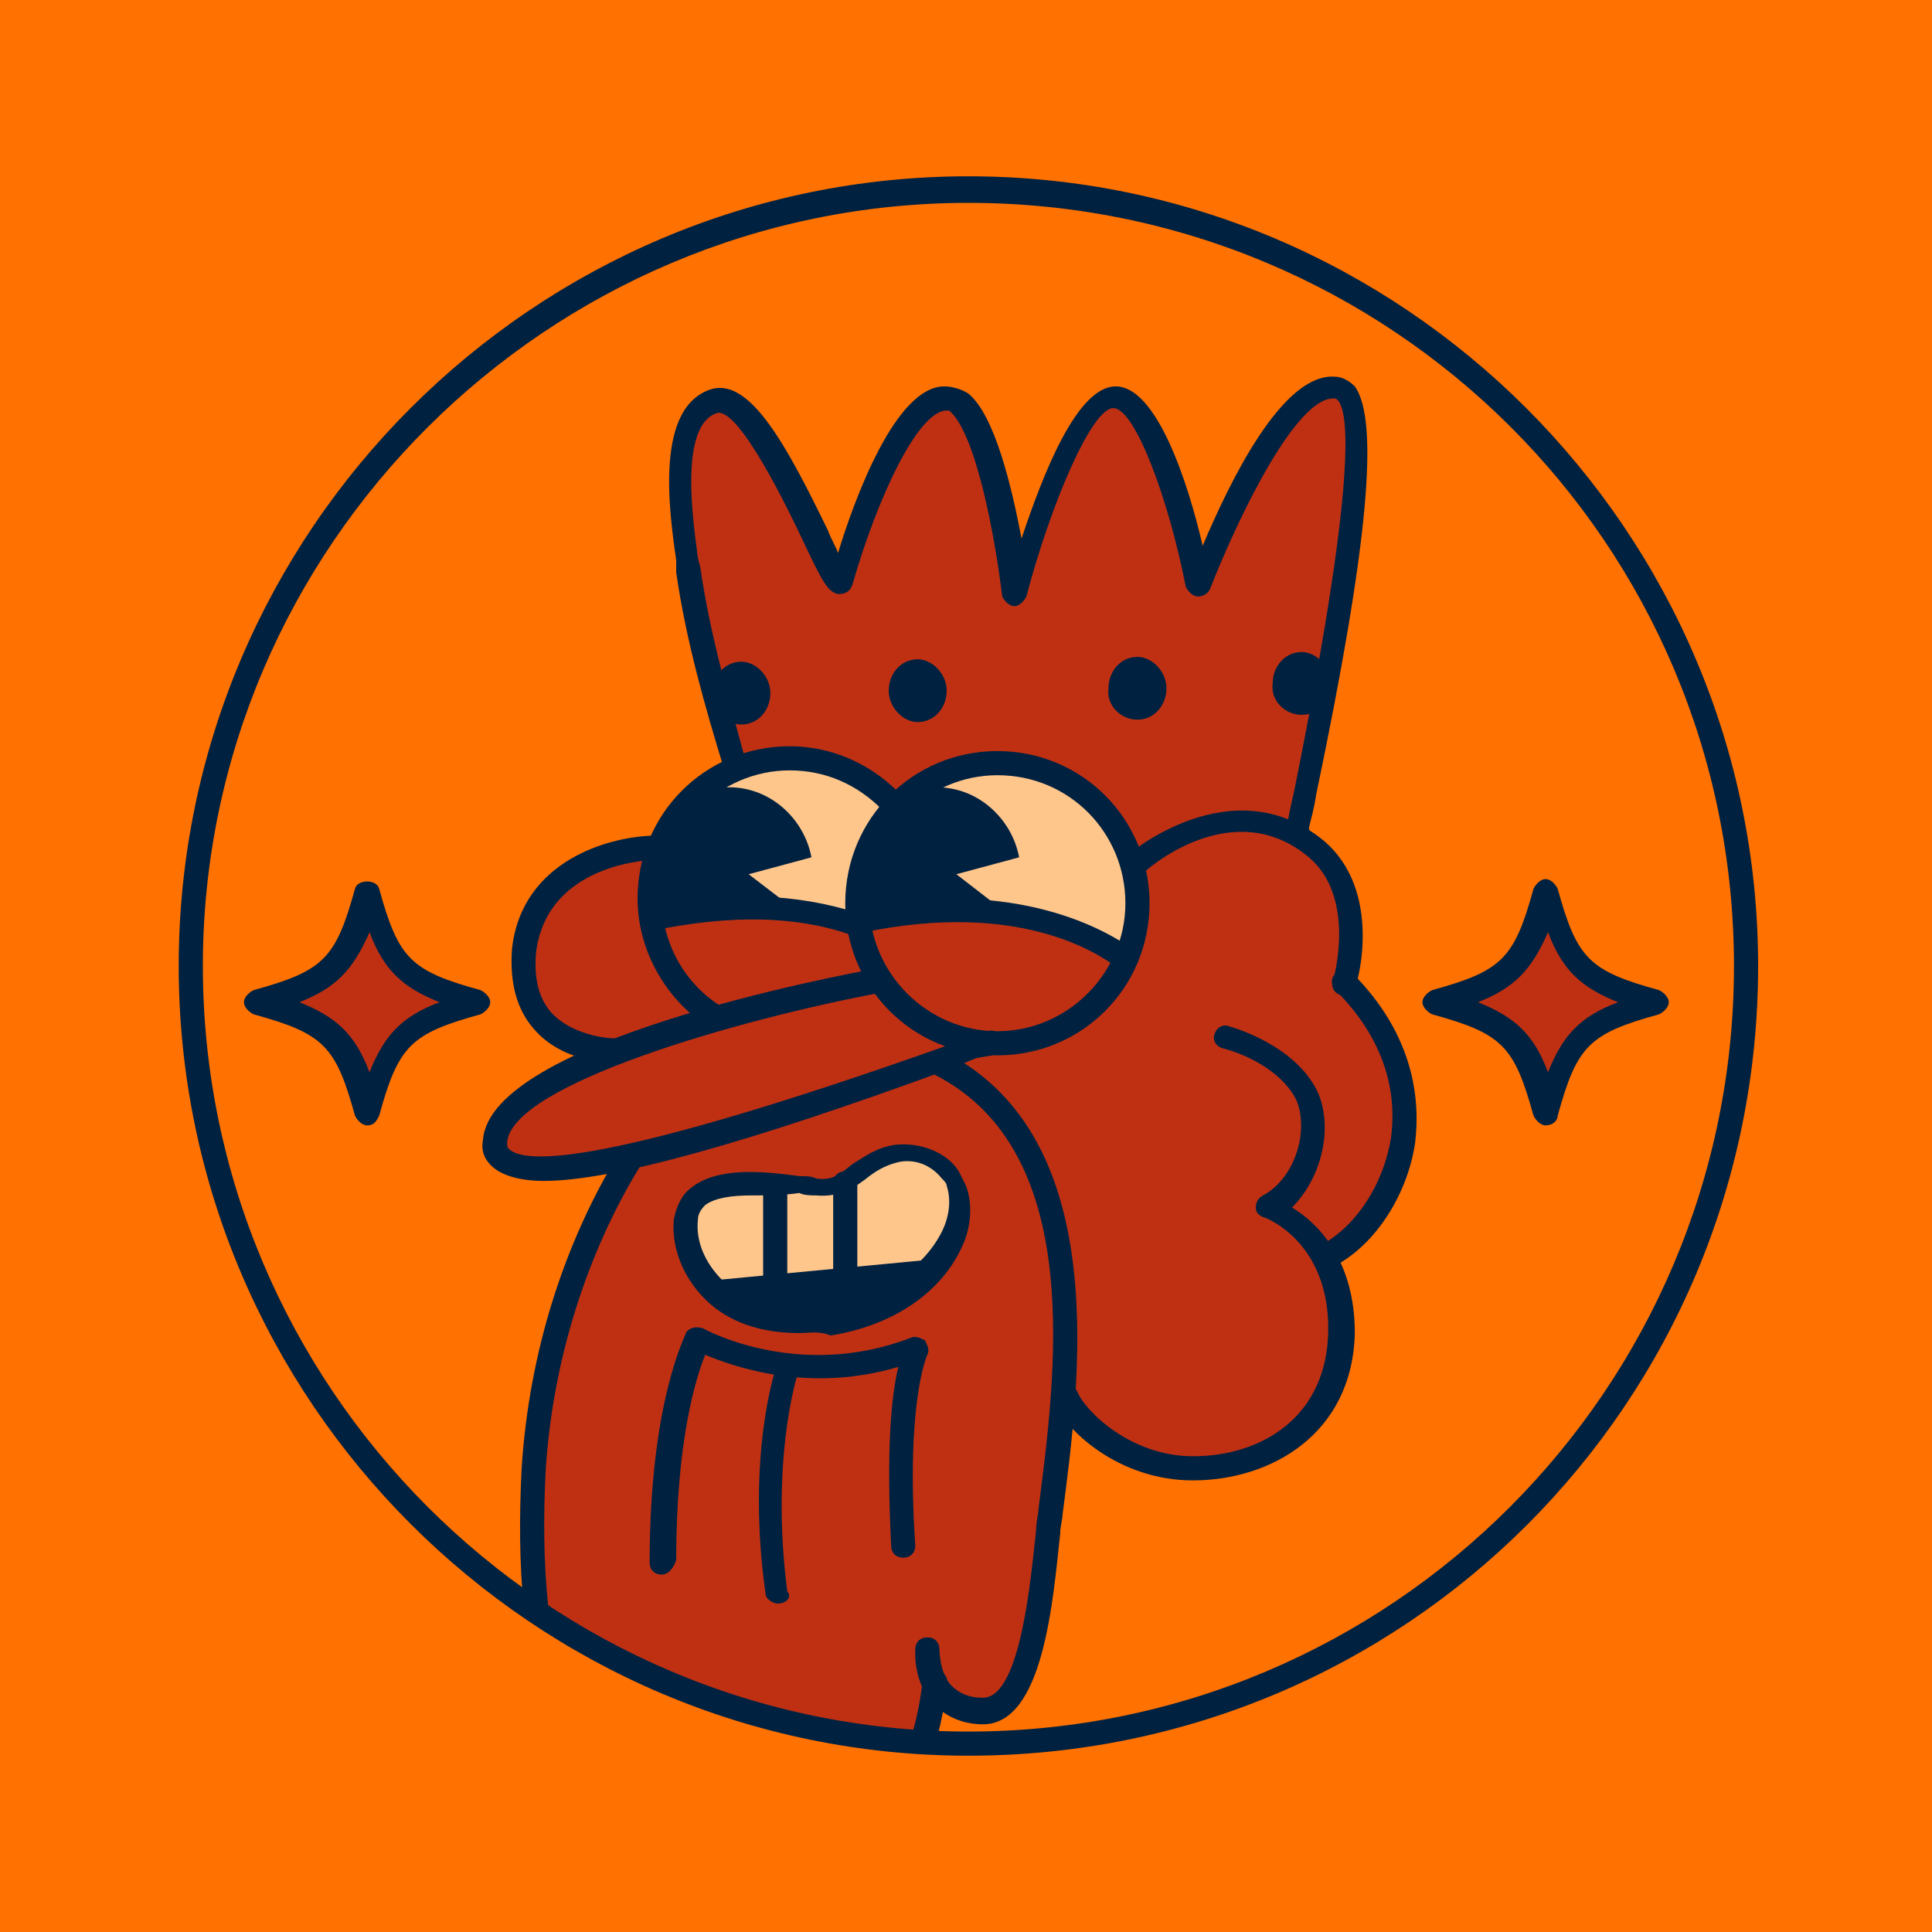 <svg xmlns="http://www.w3.org/2000/svg" xml:space="preserve" id="Layer_1" x="0" y="0" viewBox="0 0 80 80"><style>.st0{fill:#ff7101}.st1{fill:#bf3013}.st2{fill:#ffc68c}.st3{fill:#002140}</style><path d="M0 0h80v80H0z" class="st0"/><path d="M32.9 42.3c3.1 0 5.6-2.5 5.6-5.6s-2.5-5.6-5.6-5.6-5.6 2.5-5.6 5.6 2.5 5.6 5.6 5.6" class="st0"/><path d="M41.7 42.9c3.1 0 5.6-2.5 5.6-5.6s-2.5-5.6-5.6-5.6-5.6 2.5-5.6 5.6 2.5 5.6 5.6 5.6" class="st0"/><path d="M30.7 31.8s4.1-.9 6.3 1.5c0 0 2.3-1.7 5.2-1.5s4.7 3.1 4.8 3.6c0 0 4.2-2.2 6.8-.9 0 0 3.6-17.7 1.6-18.4S49.8 24 49.8 24s-2.1-7.4-3.6-7.5-3.9 7.8-3.9 7.8-1.4-7.8-3.1-7.9-4.4 7.3-4.4 7.3-3.7-7.3-5.3-7.2-1.7 4.4-.1 11.4zm-3.6 3.6s-4.7.1-5.2 3.6c-.6 3.5 2.4 4.5 3.5 4.6l4.1-1.3s-4.3-3.1-2.4-6.9" class="st1"/><path d="M55.6 41.2s1.6-4.9-1.7-6.5c-3.4-1.7-6.8.9-6.8.9s.9 3.6-.8 5.5c-1.7 1.8-5.5 2.5-5.5 2.5l-1.5.7L26.4 48s-2.8 3.8-3.9 10.4-.1 8.6-.1 8.6l3.2 1.7 2.1 1 4.8 1.6s2.8.8 4.1.9 2.2-1.4 2-3.3c0 0 .6 1.9 1.9 1.9 1.4 0 3.3-3.3 3.5-12.9 0 0 1.8 2.9 5.8 2.9 2.4 0 4.2-1.5 5-3.7.2-.7.8-2.5.4-5.5 1.4-.6 5.7-5.4.4-11.1" class="st1"/><path d="M20.6 47.7s.9.9 3 .7c2-.2 15-4.2 17-4.9 0 0 4.2 0 6-3.8 0 0-3.6-3.5-10.9-1.4 0 0-4.8-1.4-8.7-.2 0 0 .4 2.7 2.5 4.2 0 0-9.2 2.3-8.9 5.4" class="st1"/><path d="m29.4 53.4 9.1-.9s1.3-1.8 1.1-3.1-1.2-1.7-2.2-1.7-1.8 1.4-3.6 1.5c-1.8 0-4.4-.7-5.3.5-.9 1.3.9 3.7.9 3.7" class="st2"/><path d="M29.7 53.6s2 1.3 4.1 1.2c2-.1 4.5-2.1 4.5-2.1z" class="st3"/><path d="m46.7 39.8-1.9-1.1-3.4-.9-3.2-.3-2.8.6-1.7-.3-3.1-.3-3.3.5c0-.3-.1-.5-.1-.8 0-3.2 2.6-5.8 5.8-5.8 1.7 0 3.2.7 4.3 1.9 1-1 2.5-1.7 4.1-1.7 3.2 0 5.8 2.6 5.8 5.8-.1.9-.2 1.7-.5 2.4" class="st2"/><path d="M53.8 34.8c-.3 0-.5-.2-.5-.5 0-.1 0-.3.3-1.6 2.9-14.4 2.1-16 1.7-16.2h-.1c-1.5 0-3.8 4.6-5.1 7.9-.1.2-.3.3-.5.3s-.4-.2-.5-.4c-.7-3.6-2.1-7.4-3-7.4s-2.6 4-3.6 7.8c-.1.2-.3.4-.5.4s-.4-.2-.5-.4c-.3-2.5-1.1-6.8-2.2-7.7h-.1c-1.2 0-2.9 3.7-3.9 7.2-.1.3-.3.4-.6.4-.4-.1-.6-.4-1.4-2.1-.7-1.5-2.7-5.6-3.6-5.4-1.6.5-1 4.5-.8 6l.1.4c.4 2.8 1.2 5.5 1.9 8.1.1.3-.1.5-.3.6-.3.1-.5-.1-.6-.3-.8-2.6-1.6-5.4-2-8.2v-.5c-.3-2.1-.9-6.4 1.5-7.1 1.6-.4 3.1 2.4 4.8 5.9.1.3.3.6.4.9.7-2.3 2.4-6.9 4.4-6.9.3 0 .7.1 1 .3 1.1.9 1.8 3.9 2.2 6 .9-2.7 2.3-6.3 3.9-6.3 1.7 0 3 4 3.6 6.6 1.1-2.6 3.3-7.2 5.5-7 .2 0 .5.1.8.4 1 1.4.6 6.4-1.6 16.9-.1.7-.3 1.3-.3 1.4.1.3-.2.5-.4.5" class="st3"/><path d="M41.3 43.7c-3.5 0-6.3-2.8-6.3-6.3s2.8-6.3 6.3-6.3 6.3 2.8 6.3 6.3-2.8 6.3-6.3 6.3m0-11.6c-2.9 0-5.3 2.4-5.3 5.3s2.4 5.3 5.3 5.3 5.3-2.4 5.3-5.3-2.3-5.3-5.3-5.3" class="st3"/><path d="M29.6 42.6c-.1 0-.2 0-.3-.1l-.3-.2c-1.6-1.2-2.6-3.1-2.6-5.1 0-3.5 2.8-6.3 6.3-6.3 1.7 0 3.3.7 4.5 1.9.2.2.2.5 0 .7s-.5.2-.7 0c-1-1-2.3-1.6-3.8-1.6-2.9 0-5.3 2.4-5.3 5.3 0 1.7.8 3.3 2.2 4.3l.3.2c.2.2.3.5.1.7-.1.2-.3.2-.4.2" class="st3"/><path d="M22.5 48.9c-.9 0-1.6-.2-2-.5s-.6-.7-.5-1.2c.3-4.1 14.7-6.8 16.3-7.1.3 0 .5.1.6.4s-.1.5-.4.6c-5.9 1.1-15.3 3.8-15.5 6.2 0 .2 0 .2.1.3.7.6 4 .7 18.1-4.3.5-.2.9-.3 1-.4l.7-.2c.3-.1.5.1.6.4s-.1.5-.4.6l-.6.1c-.1 0-.5.2-1 .4-8.7 3.2-14.2 4.7-17 4.7m24.1-8.7c-.1 0-.2 0-.3-.1-.9-.7-4.2-2.8-10.5-1.5-.3.1-.5-.1-.6-.4s.1-.5.4-.6c6.6-1.3 10.3 1 11.3 1.7.2.2.3.5.1.7-.1.1-.2.2-.4.2" class="st3"/><path d="M35.4 38.7h-.2c-2.3-.8-5-.8-8-.2-.3.1-.5-.1-.6-.4s.1-.5.4-.6c3.2-.6 6-.5 8.5.3.3.1.4.4.3.6 0 .1-.2.3-.4.3m6.4-.8-2.2-1.7 2.6-.7c-.3-1.6-1.7-2.9-3.4-2.9-1.9 0-3.4 1.6-3.4 3.5 0 .6.2 1.2.4 1.7" class="st3"/><path d="M32.7 37.5 31 36.2l2.6-.7c-.3-1.6-1.7-2.9-3.4-2.9-1.9 0-3.4 1.6-3.4 3.5 0 .5.1.9.3 1.4 0 0-.1.5.8.4m2.8-7.9c.7 0 1.2-.6 1.2-1.3s-.6-1.3-1.2-1.3c-.7 0-1.2.6-1.2 1.3S30 30 30.7 30m7.3-.1c.7 0 1.2-.6 1.2-1.3s-.6-1.3-1.2-1.3c-.7 0-1.2.6-1.2 1.3s.6 1.3 1.2 1.3m9.1-.1c.7 0 1.2-.6 1.2-1.3s-.6-1.3-1.2-1.3c-.7 0-1.2.6-1.2 1.3-.1.7.5 1.3 1.2 1.3m6.8-.2c.7 0 1.2-.6 1.2-1.3s-.6-1.3-1.2-1.3c-.7 0-1.2.6-1.2 1.3-.1.7.5 1.3 1.2 1.3" class="st3"/><path d="M25.5 44c-.3 0-2.2 0-3.4-1.4q-1.05-1.2-.9-3.3c.4-3.7 4.1-4.7 6-4.7.3 0 .5.2.5.5s-.2.5-.5.5c-.2 0-4.5.1-5 3.8-.1 1.1.1 1.9.6 2.5 1 1.1 2.7 1.1 2.7 1.1.3 0 .5.2.5.5s-.2.5-.5.5m12.6 28.6H38c-.3-.1-.4-.4-.3-.6.4-1.2.5-2.4.5-2.4 0-.3.3-.5.6-.4.3 0 .5.3.4.6 0 0-.1 1.2-.5 2.5q-.3.3-.6.3m-15.9-5.5c-.3 0-.5-.2-.5-.4-.2-2-.2-3.9-.1-5.9.3-4.7 1.7-9.2 4-13 .1-.2.5-.3.7-.2s.3.5.2.7c-2.2 3.6-3.6 8-3.9 12.5-.1 1.9-.1 3.8.1 5.7 0 .3-.2.6-.5.6" class="st3"/><path d="M40.7 71.4c-.8 0-1.5-.3-2-.8-.9-.9-.8-2.2-.8-2.3 0-.3.2-.5.5-.5s.5.2.5.5c0 0 0 1 .5 1.5.3.3.7.5 1.3.5 1.6 0 2-5.2 2.2-6.9 0-.4.1-.7.1-.9.7-5.5 2-14.8-4.3-18-.2-.1-.3-.4-.2-.7.1-.2.4-.3.7-.2 6.9 3.6 5.5 13.7 4.8 19.1 0 .2-.1.5-.1.8-.3 2.8-.7 7.9-3.2 7.9" class="st3"/><path d="M27.4 65.2c-.3 0-.5-.2-.5-.5 0-6.7 1.5-9.4 1.5-9.5.1-.2.4-.3.7-.2 0 0 3.9 2.2 8.6.4.2-.1.4 0 .6.1.1.2.2.4.1.6 0 0-.9 1.9-.5 7.9 0 .3-.2.5-.5.5s-.5-.2-.5-.5c-.2-4 0-6.2.3-7.4-3.7 1.1-6.8 0-8-.5-.4 1-1.2 3.6-1.2 8.5-.1.3-.3.6-.6.6" class="st3"/><path d="M32.2 66.4c-.2 0-.5-.2-.5-.4-.8-5.7.4-9.2.4-9.3.1-.3.4-.4.6-.3.3.1.4.4.3.6 0 0-1.1 3.5-.4 8.9.2.2 0 .5-.4.5q.15 0 0 0m.9-11.2c-2 0-3.2-.7-3.9-1.4-.9-.9-1.4-2.1-1.3-3.3.1-.5.3-1 .7-1.3 1.1-.9 3-.7 4.5-.5.3 0 .5 0 .7.1.7.1 1-.2 1.5-.6.5-.3 1-.7 1.8-.8 1-.1 2.1.3 2.6 1.1l.3.6c.3.8.2 1.8-.2 2.6-.9 1.9-2.9 3.2-5.4 3.6-.5-.2-.9-.1-1.3-.1m-2-5.7c-.8 0-1.5.1-1.9.4q-.3.3-.3.6c-.1.9.3 1.8 1 2.5s2 1.4 4.4 1c2.1-.3 3.9-1.4 4.7-3 .3-.6.4-1.3.2-1.9 0-.1-.1-.2-.2-.3-.4-.5-1-.8-1.7-.7-.5.1-.9.3-1.3.6-.5.4-1.2.9-2.2.8-.2 0-.5 0-.7-.1-.7.1-1.4.1-2 .1" class="st3"/><path d="M29.8 54c-.3 0-.5-.2-.5-.5s.2-.5.4-.5l8.4-.8c.3 0 .5.2.5.4 0 .3-.2.5-.4.5z" class="st3"/><path d="M32.1 53.6c-.3 0-.5-.2-.5-.5v-3.8c0-.3.2-.5.5-.5s.5.2.5.5v3.8c0 .3-.2.5-.5.5m2.9-.4c-.3 0-.5-.2-.5-.5V49c0-.3.2-.5.5-.5s.5.2.5.5v3.7c0 .3-.3.5-.5.5m14.4 8.1c-3.1 0-5.3-2.1-5.8-3.3-.1-.3 0-.5.3-.7.3-.1.5 0 .7.3.3.8 2.2 2.7 4.8 2.7 2.8 0 5.6-1.6 5.6-5.3 0-3.6-2.6-4.6-2.7-4.6-.2-.1-.3-.2-.3-.4s.1-.4.3-.5c1.3-.7 1.9-2.6 1.4-3.9-.5-1.1-1.9-1.9-3.1-2.2-.3-.1-.4-.4-.3-.6.1-.3.4-.4.6-.3.7.2 2.9 1 3.7 2.8.6 1.5.1 3.5-1.1 4.7 1 .6 2.6 2.1 2.6 5.2-.1 4.2-3.5 6.1-6.7 6.1m6.2-20.1h-.1c-.3-.1-.4-.4-.3-.6 0 0 1-3.4-1-5.1-3.1-2.6-6.6.4-6.8.6s-.5.2-.7 0-.2-.5 0-.7c0 0 4.3-3.7 8.1-.6 2.5 2.1 1.4 6 1.3 6.1s-.3.3-.5.3" class="st3"/><path d="M55 52.5c-.2 0-.3-.1-.4-.3s-.1-.5.2-.7c1.4-.8 2.5-2.5 2.8-4.4.2-1.5 0-3.8-2.3-6.1-.2-.2-.2-.5 0-.7s.5-.2.7 0c2.6 2.6 2.8 5.3 2.6 7-.3 2.1-1.6 4.2-3.3 5.1-.2.1-.2.1-.3.1" class="st3"/><path d="M40.1 72.7C22.1 72.7 7.4 58 7.4 40S22.1 7.3 40.1 7.3 72.8 22 72.8 40c0 18.1-14.6 32.7-32.7 32.7m0-64.3C22.7 8.4 8.4 22.6 8.4 40s14.2 31.7 31.7 31.7S71.8 57.5 71.8 40 57.6 8.4 40.1 8.4" class="st3"/><path d="M15.5 37.3s-1.6 3.9-4.3 4.2c0 0 3.7 1.6 4 4 0 0 1.5-3.5 4.4-3.9 0 0-3.9-.9-4.1-4.3" class="st1"/><path d="M15.2 46.6c-.2 0-.4-.2-.5-.4-.8-2.9-1.3-3.4-4.2-4.2-.2-.1-.4-.3-.4-.5s.2-.4.4-.5c2.9-.8 3.4-1.3 4.2-4.2.1-.4.9-.4 1 0 .8 2.9 1.3 3.4 4.2 4.2.2.1.4.3.4.5s-.2.4-.4.5c-2.9.8-3.4 1.3-4.2 4.2-.1.2-.2.4-.5.4m-2.8-5.1c1.5.6 2.3 1.3 2.9 2.9.6-1.5 1.3-2.3 2.9-2.9-1.5-.6-2.3-1.3-2.9-2.9-.7 1.6-1.4 2.3-2.9 2.9" class="st3"/><path d="M64.3 37.3s-1.6 3.9-4.3 4.2c0 0 3.7 1.6 4 4 0 0 1.5-3.5 4.4-3.9 0 0-3.9-.9-4.1-4.3" class="st1"/><path d="M64 46.6c-.2 0-.4-.2-.5-.4-.8-2.9-1.3-3.4-4.2-4.2-.2-.1-.4-.3-.4-.5s.2-.4.4-.5c2.9-.8 3.4-1.3 4.2-4.2.1-.2.3-.4.5-.4s.4.2.5.4c.8 2.9 1.3 3.4 4.2 4.2.2.1.4.3.4.5s-.2.4-.4.5c-2.9.8-3.4 1.3-4.2 4.2 0 .2-.2.4-.5.4m-2.8-5.1c1.5.6 2.3 1.3 2.9 2.9.6-1.5 1.3-2.3 2.9-2.9-1.5-.6-2.3-1.3-2.9-2.9-.7 1.6-1.4 2.3-2.9 2.9" class="st3"/></svg>